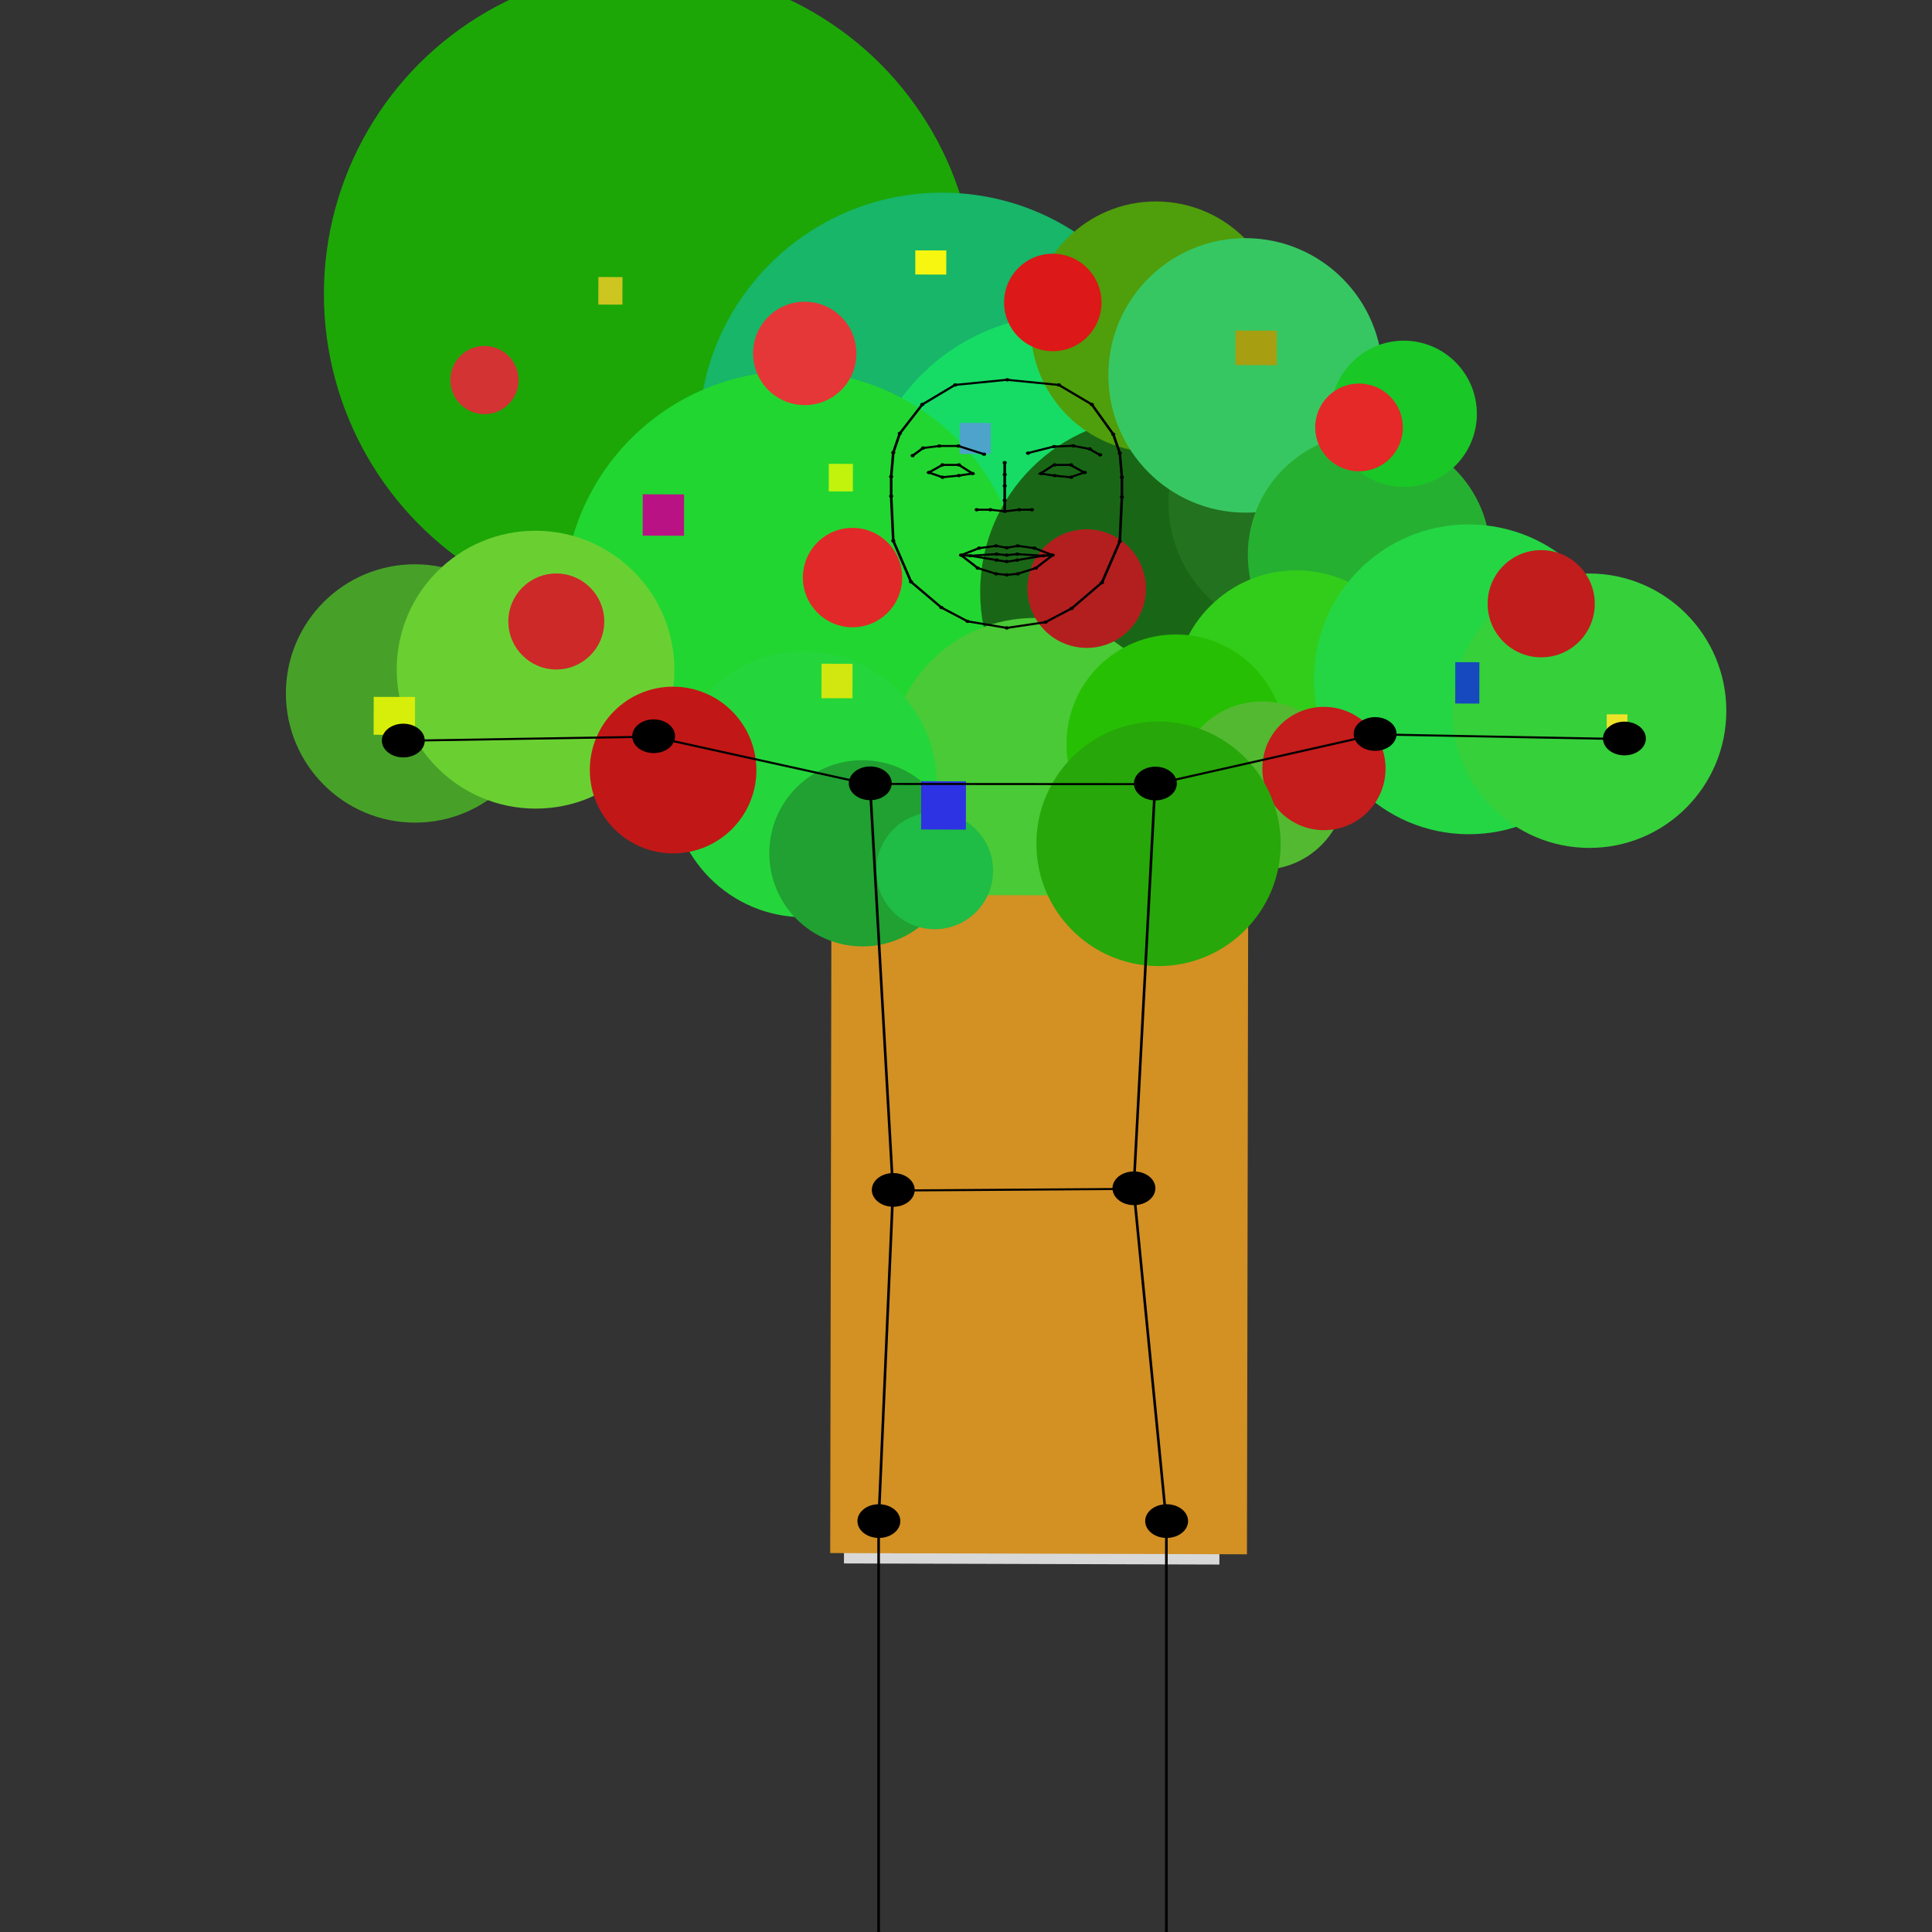 <?xml version="1.0" encoding="utf-8"?>
<svg viewBox="0 0 500 500" xmlns="http://www.w3.org/2000/svg">
  <rect x="0" y="0" width="500" height="500" fill="#333333" stroke="none"/>
  <g id="illustration_1_" transform="matrix(0.677, 0.002, -0.001, 0.532, -161.776, 6.851)" style="">
    <circle style="fill: rgb(28, 167, 7);" cx="152.406" cy="11.141" r="84.374" transform="matrix(1.477, 0, 0, 1.881, 262.484, 107.539)"/>
    <circle style="fill: rgb(23, 182, 105);" cx="228.164" cy="47.683" r="63.072" transform="matrix(1.477, 0, 0, 1.881, 262.484, 107.539)"/>
    <circle style="fill: rgb(22, 220, 101);" cx="260.25" cy="69.073" r="52.953" transform="matrix(1.477, 0, 0, 1.881, 262.484, 107.539)"/>
    <circle style="fill: rgb(34, 214, 49);" cx="189.84" cy="90.463" r="59.582" transform="matrix(1.477, 0, 0, 1.881, 262.484, 107.539)"/>
    <circle style="fill: rgb(25, 103, 22);" cx="283.422" cy="87.79" r="45.393" transform="matrix(1.477, 0, 0, 1.881, 262.484, 107.539)"/>
    <circle style="fill: rgb(34, 114, 31);" cx="320.856" cy="64.617" r="34.125" transform="matrix(1.477, 0, 0, 1.881, 262.484, 107.539)"/>
    <circle style="fill: rgb(79, 158, 11);" cx="283.422" cy="19.162" r="32.443" transform="matrix(1.477, 0, 0, 1.881, 262.484, 107.539)"/>
    <circle style="fill: rgb(55, 199, 98);" cx="306.595" cy="31.64" r="35.494" transform="matrix(1.477, 0, 0, 1.881, 262.484, 107.539)"/>
    <circle style="fill: rgb(38, 176, 50);" cx="338.681" cy="77.986" r="31.397" transform="matrix(1.477, 0, 0, 1.881, 262.484, 107.539)"/>
    <circle style="fill: rgb(50, 205, 26);" cx="319.964" cy="113.636" r="31.612" transform="matrix(1.477, 0, 0, 1.881, 262.484, 107.539)"/>
    <circle style="fill: rgb(36, 214, 68);" cx="364.528" cy="110.071" r="40.057" transform="matrix(1.477, 0, 0, 1.881, 262.484, 107.539)"/>
    <circle style="fill: rgb(74, 202, 54);" cx="252.228" cy="132.353" r="37.824" transform="matrix(1.477, 0, 0, 1.881, 262.484, 107.539)"/>
    <circle style="fill: rgb(71, 161, 40);" cx="91.8" cy="114.528" r="33.408" transform="matrix(1.477, 0, 0, 1.881, 262.484, 107.539)"/>
    <circle style="fill: rgb(106, 208, 50);" cx="122.995" cy="108.289" r="35.928" transform="matrix(1.477, 0, 0, 1.881, 262.484, 107.539)"/>
    <circle style="fill: rgb(38, 191, 3);" cx="288.77" cy="127.005" r="28.311" transform="matrix(1.477, 0, 0, 1.881, 262.484, 107.539)"/>
    <circle style="fill: rgb(54, 208, 59);" cx="395.722" cy="118.093" r="35.483" transform="matrix(1.477, 0, 0, 1.881, 262.484, 107.539)"/>
    <circle style="fill: rgb(36, 214, 59);" cx="192.513" cy="137.701" r="34.403" transform="matrix(1.477, 0, 0, 1.881, 262.484, 107.539)"/>
    <circle style="fill: rgb(25, 199, 39);" cx="347.594" cy="41.444" r="18.907" transform="matrix(1.477, 0, 0, 1.881, 262.484, 107.539)"/>
    <circle style="fill: rgb(83, 185, 49);" cx="311.052" cy="137.701" r="21.759" transform="matrix(1.477, 0, 0, 1.881, 262.484, 107.539)"/>
    <rect x="562.684" y="426.973" width="143.517" height="318.595" style="fill: rgb(216, 216, 216);"/>
    <rect x="557.417" y="420.266" width="159.316" height="320.273" style="fill: rgb(211, 144, 35);"/>
    <circle style="fill: rgb(194, 23, 23);" cx="158.645" cy="134.135" r="21.557" transform="matrix(1.477, 0, 0, 1.881, 262.484, 107.539)"/>
    <circle style="fill: rgb(197, 28, 28);" cx="327.094" cy="133.244" r="15.943" transform="matrix(1.477, 0, 0, 1.881, 262.484, 107.539)"/>
    <circle style="fill: rgb(179, 31, 31);" cx="265.597" cy="86.898" r="15.334" transform="matrix(1.477, 0, 0, 1.881, 262.484, 107.539)"/>
    <circle style="fill: rgb(229, 40, 40);" cx="336.007" cy="45.009" r="11.344" transform="matrix(1.477, 0, 0, 1.881, 262.484, 107.539)"/>
    <circle style="fill: rgb(229, 55, 55);" cx="192.513" cy="26.292" r="13.369" transform="matrix(1.477, 0, 0, 1.881, 262.484, 107.539)"/>
    <circle style="fill: rgb(226, 41, 41);" cx="204.991" cy="84.225" r="12.854" transform="matrix(1.477, 0, 0, 1.881, 262.484, 107.539)"/>
    <circle style="fill: rgb(211, 51, 51);" cx="109.626" cy="33.422" r="8.823" transform="matrix(1.477, 0, 0, 1.881, 262.484, 107.539)"/>
    <circle style="fill: rgb(193, 29, 29);" cx="383.244" cy="90.463" r="13.865" transform="matrix(1.477, 0, 0, 1.881, 262.484, 107.539)"/>
    <circle style="fill: rgb(220, 24, 24);" cx="256.685" cy="12.923" r="12.604" transform="matrix(1.477, 0, 0, 1.881, 262.484, 107.539)"/>
    <circle style="fill: rgb(205, 41, 41);" cx="128.342" cy="95.811" r="12.414" transform="matrix(1.477, 0, 0, 1.881, 262.484, 107.539)"/>
    <circle style="fill: rgb(39, 167, 10);" cx="284.314" cy="152.852" r="31.612" transform="matrix(1.477, 0, 0, 1.881, 262.484, 107.539)"/>
    <circle style="fill: rgb(32, 161, 49);" cx="207.665" cy="155.526" r="24.081" transform="matrix(1.477, 0, 0, 1.881, 262.484, 107.539)"/>
    <circle style="fill: rgb(31, 188, 70);" cx="226.381" cy="159.982" r="15.125" transform="matrix(1.477, 0, 0, 1.881, 262.484, 107.539)"/>
    <rect x="591.649" y="364.931" width="17.116" height="23.476" style="fill: rgb(45, 51, 226);"/>
    <rect x="606.133" y="190.543" width="11.849" height="15.091" style="fill: rgb(78, 163, 202);"/>
    <rect x="795.734" y="306.243" width="9.217" height="20.121" style="fill: rgb(22, 73, 190);"/>
    <rect x="485" y="225.755" width="15.8" height="20.121" style="fill: rgb(185, 18, 132);"/>
    <rect x="467.883" y="120.115" width="9.217" height="13.414" style="fill: rgb(205, 197, 32);"/>
    <rect x="711.467" y="145.267" width="15.8" height="16.769" style="fill: rgb(167, 159, 17);"/>
    <rect x="553.467" y="307.919" width="11.849" height="16.769" style="fill: rgb(210, 231, 15);"/>
    <rect x="853.666" y="331.395" width="7.901" height="13.414" style="fill: rgb(237, 228, 42);"/>
    <rect x="589.017" y="106.7" width="11.849" height="11.738" style="fill: rgb(246, 246, 16);"/>
    <rect x="382.3" y="324.688" width="15.8" height="18.445" style="fill: rgb(215, 237, 10);"/>
    <rect x="556.1" y="210.664" width="9.217" height="13.414" style="fill: rgb(193, 243, 12);"/>
  </g>
  <g id="skeleton_1_" transform="matrix(0.677, 0, 0, 0.532, -162.227, 7.85)" style="">
    <circle id="rightShoulder" cx="572.3" cy="366.3" r="8.2"/>
    <circle id="rightElbow" cx="489.5" cy="343.4" r="8.2"/>
    <circle id="rightWrist" cx="393.8" cy="345.5" r="8.2"/>
    <circle id="rightHip" cx="581.1" cy="564.1" r="8.2"/>
    <circle id="rightKnee" cx="575.6" cy="725.2" r="8.2"/>
    <circle id="rightAnkle" cx="575.6" cy="933.2" r="8.2"/>
    <circle id="leftShoulder" cx="681.3" cy="366.4" r="8.2"/>
    <circle id="leftElbow" cx="765.3" cy="342.3" r="8.2"/>
    <circle id="leftWrist" cx="860.6" cy="344.5" r="8.2"/>
    <circle id="leftHip" cx="673.1" cy="563.3" r="8.2"/>
    <circle id="leftKnee" cx="685.6" cy="725.2" r="8.2"/>
    <circle id="leftAnkle" cx="685.6" cy="933.2" r="8.2"/>
    <polygon class="st14" points="572.2,366.6 581,564.4 673,563.6 681.2,366.7 &#9;" style="fill: none; stroke: rgb(0, 0, 0); stroke-miterlimit: 10;"/>
    <polyline class="st14" points="571.2,366.6 489.2,343.6 393.6,345.6 &#9;" style="fill: none; stroke: rgb(0, 0, 0); stroke-miterlimit: 10;"/>
    <polyline class="st14" points="682.7,366.3 765.5,342.5 860.7,344.8 &#9;" style="fill: none; stroke: rgb(0, 0, 0); stroke-miterlimit: 10;"/>
    <polyline class="st14" points="581,564.4 575.5,725.5 575.5,933.5 &#9;" style="fill: none; stroke: rgb(0, 0, 0); stroke-miterlimit: 10;"/>
    <polyline class="st14" points="673,563.6 685.5,725.5 685.5,933.5 &#9;" style="fill: none; stroke: rgb(0, 0, 0); stroke-miterlimit: 10;"/>
    <circle id="rightEye0" cx="594.7" cy="215.1" r="0.8"/>
    <circle id="rightBrow1" cx="592.5" cy="203.2" r="0.8"/>
    <circle id="rightBrow4" cx="615.8" cy="206.2" r="0.8"/>
    <circle id="nose1" cx="623.7" cy="216.1" r="0.8"/>
    <circle id="rightBrow3" cx="606" cy="202.2" r="0.8"/>
    <circle id="rightEye1" cx="599.9" cy="211.4" r="0.8"/>
    <circle id="rightBrow0" cx="588.5" cy="206.9" r="0.8"/>
    <circle id="rightBrow2" cx="598.7" cy="202.2" r="0.8"/>
    <circle id="rightEye5" cx="599.9" cy="217.4" r="0.8"/>
    <circle id="rightEye2" cx="606.2" cy="211.4" r="0.8"/>
    <circle id="rightEye3" cx="611.4" cy="215.6" r="0.8"/>
    <circle id="nose0" cx="623.7" cy="210.3" r="0.8"/>
    <circle id="nose3" cx="623.7" cy="228.7" r="0.8"/>
    <circle id="rightNose0" cx="613" cy="233.2" r="0.8"/>
    <circle id="rightMouthCorner" cx="607" cy="255.3" r="0.8"/>
    <circle id="rightNose1" cx="618.2" cy="233.2" r="0.8"/>
    <circle id="rightUpperLipTop0" cx="613.9" cy="251.9" r="0.8"/>
    <circle id="nose2" cx="623.7" cy="221.6" r="0.8"/>
    <circle id="nose4" cx="623.7" cy="234" r="0.8"/>
    <circle id="upperLipTopMid" cx="624.5" cy="251.7" r="0.8"/>
    <circle id="rightUpperLipTop1" cx="620.4" cy="250.8" r="0.8"/>
    <path id="rightMiddleLip" d="M610.6,254.8c0.4,0,0.8,0.4,0.8,0.8c0,0.4-0.4,0.8-0.8,0.8s-0.8-0.4-0.8-0.8S610.2,254.8,610.6,254.8z "/>
    <circle id="lowerLipBottomMid" cx="624.5" cy="264.9" r="0.8"/>
    <circle id="upperLipBottomMid" cx="624.5" cy="255.3" r="0.8"/>
    <circle id="lowerLipTopMid" cx="624.5" cy="258.4" r="0.8"/>
    <circle id="rightUpperLipBottom1" cx="620.6" cy="254.8" r="0.8"/>
    <circle id="rightLowerLipTop0" cx="620.6" cy="257.7" r="0.8"/>
    <circle id="rightLowerLipBottom1" cx="620.4" cy="264.4" r="0.8"/>
    <circle id="rightLowerLipBottom0" cx="613.4" cy="261.6" r="0.8"/>
    <circle id="rightEye4" cx="606.2" cy="216.6" r="0.8"/>
    <circle id="jawMid" cx="624.5" cy="290.7" r="0.8"/>
    <circle id="rightJaw7" cx="609.5" cy="287.5" r="0.8"/>
    <circle id="rightJaw6" cx="599.5" cy="280.8" r="0.8"/>
    <circle id="rightJaw5" cx="587.9" cy="268.3" r="0.8"/>
    <circle id="rightJaw4" cx="581.1" cy="248.3" r="0.8"/>
    <circle id="rightJaw3" cx="580.3" cy="226.6" r="0.8"/>
    <circle id="rightJaw2" cx="580.3" cy="217.1" r="0.8"/>
    <circle id="rightJaw1" cx="581.1" cy="205.4" r="0.8"/>
    <circle id="rightJaw0" cx="583.6" cy="196.1" r="0.8"/>
    <circle id="topMid" cx="624.7" cy="170" r="0.8"/>
    <circle id="leftTop0" cx="644.4" cy="172.5" r="0.8"/>
    <circle id="leftTop1" cx="657" cy="182" r="0.8"/>
    <circle id="leftEye0" cx="654.3" cy="215.1" r="0.8"/>
    <circle id="leftBrow1" cx="656.2" cy="203.6" r="0.8"/>
    <circle id="leftBrow4" cx="632.6" cy="205.7" r="0.8"/>
    <circle id="leftBrow3" cx="642.6" cy="202.5" r="0.8"/>
    <circle id="leftEye1" cx="649.1" cy="211.4" r="0.8"/>
    <circle id="leftBrow0" cx="660.2" cy="206.5" r="0.8"/>
    <circle id="leftBrow2" cx="649.9" cy="202.1" r="0.8"/>
    <circle id="leftEye5" cx="649.1" cy="217.4" r="0.8"/>
    <circle id="leftEye2" cx="642.8" cy="211.4" r="0.8"/>
    <circle id="leftEye3" cx="637.6" cy="215.6" r="0.8"/>
    <circle id="leftNose0" cx="634.1" cy="233.2" r="0.8"/>
    <circle id="leftMouthCorner" cx="642" cy="255.3" r="0.8"/>
    <circle id="leftNose1" cx="629.3" cy="233.2" r="0.8"/>
    <circle id="leftUpperLipTop0" cx="635.1" cy="251.9" r="0.8"/>
    <circle id="leftUpperLipTop1" cx="628.7" cy="250.8" r="0.8"/>
    <path id="leftMiddleLip" d="M638.4,254.8c0.4,0,0.8,0.4,0.8,0.8c0,0.4-0.4,0.8-0.8,0.8s-0.8-0.4-0.8-0.8S638,254.8,638.4,254.8z"/>
    <circle id="leftUpperLipBottom1" cx="628.5" cy="254.8" r="0.8"/>
    <circle id="leftLowerLipTop0" cx="628.5" cy="257.7" r="0.8"/>
    <circle id="leftLowerLipBottom1" cx="628.7" cy="264.4" r="0.8"/>
    <circle id="leftLowerLipBottom0" cx="635.6" cy="261.6" r="0.8"/>
    <circle id="leftEye4" cx="642.8" cy="216.6" r="0.8"/>
    <circle id="leftJaw7" cx="639.3" cy="287.9" r="0.8"/>
    <circle id="leftJaw6" cx="649.3" cy="281.2" r="0.8"/>
    <circle id="leftJaw5" cx="660.9" cy="268.6" r="0.8"/>
    <circle id="leftJaw4" cx="667.7" cy="248.6" r="0.8"/>
    <circle id="leftJaw3" cx="668.5" cy="227" r="0.8"/>
    <circle id="leftJaw2" cx="668.5" cy="217.4" r="0.8"/>
    <circle id="leftJaw1" cx="667.7" cy="205.7" r="0.8"/>
    <circle id="leftJaw0" cx="665.2" cy="196.5" r="0.8"/>
    <polyline class="st14" points="624.5,170 604.7,172.5 592.2,182 583.6,196.1 581.1,205.4 580.3,217.1 580.3,226.6 581.1,248.3 &#10;&#9;&#9;587.9,268.3 599.5,280.8 609.5,287.5 624.5,290.7 639.3,287.9 649.3,281.2 660.9,268.6 667.7,248.6 668.5,227 668.5,217.4 &#10;&#9;&#9;667.7,205.7 665.2,196.5 657,182 644.4,172.5 624.5,170 &#9;" style="fill: none; stroke: rgb(0, 0, 0); stroke-miterlimit: 10;"/>
    <polyline class="st14" points="588.5,206.9 592.5,203.2 598.7,202.2 606,202.2 615.8,206.2 &#9;" style="fill: none; stroke: rgb(0, 0, 0); stroke-miterlimit: 10;"/>
    <polygon class="st14" points="594.7,215.1 599.9,211.4 606.2,211.4 611.4,215.6 606.2,216.6 599.9,217.4 &#9;" style="fill: none; stroke: rgb(0, 0, 0); stroke-miterlimit: 10;"/>
    <polyline class="st14" points="613,233.2 618.2,233.2 623.7,234 623.7,228.7 623.7,221.6 623.7,216.1 623.7,210.3 &#9;" style="fill: none; stroke: rgb(0, 0, 0); stroke-miterlimit: 10;"/>
    <polyline class="st14" points="660,206.5 656,203.6 649.7,202.1 642.4,202.5 632.4,205.7 &#9;" style="fill: none; stroke: rgb(0, 0, 0); stroke-miterlimit: 10;"/>
    <polygon class="st14" points="654.1,215.1 648.8,211.4 642.5,211.4 637.4,215.6 642.5,216.6 648.8,217.4 &#9;" style="fill: none; stroke: rgb(0, 0, 0); stroke-miterlimit: 10;"/>
    <polyline class="st14" points="634.1,233.2 629.1,233.2 623.7,234 &#9;" style="fill: none; stroke: rgb(0, 0, 0); stroke-miterlimit: 10;"/>
    <polygon class="st14" points="607,255.3 613.9,251.9 620.4,250.8 624.5,251.7 628.7,250.8 635.1,251.9 642,255.3 635.6,261.6 &#10;&#9;&#9;628.5,264.4 624.5,264.9 620.4,264.4 613.4,261.6 &#9;" style="fill: none; stroke: rgb(0, 0, 0); stroke-miterlimit: 10;"/>
    <polyline class="st14" points="607,255.3 610.6,255.6 620.6,254.8 624.5,255.3 628.5,254.8 638.4,255.6 642,255.3 &#9;" style="fill: none; stroke: rgb(0, 0, 0); stroke-miterlimit: 10;"/>
    <polyline class="st14" points="607,255.3 610.6,255.6 620.6,257.7 624.5,258.5 628.5,257.7 638.4,255.6 642,255.3 &#9;" style="fill: none; stroke: rgb(0, 0, 0); stroke-miterlimit: 10;"/>
    <circle id="rightTop0" cx="604.8" cy="172.5" r="0.8"/>
    <circle id="rightTop1" cx="592.2" cy="182" r="0.8"/>
  </g>
</svg>